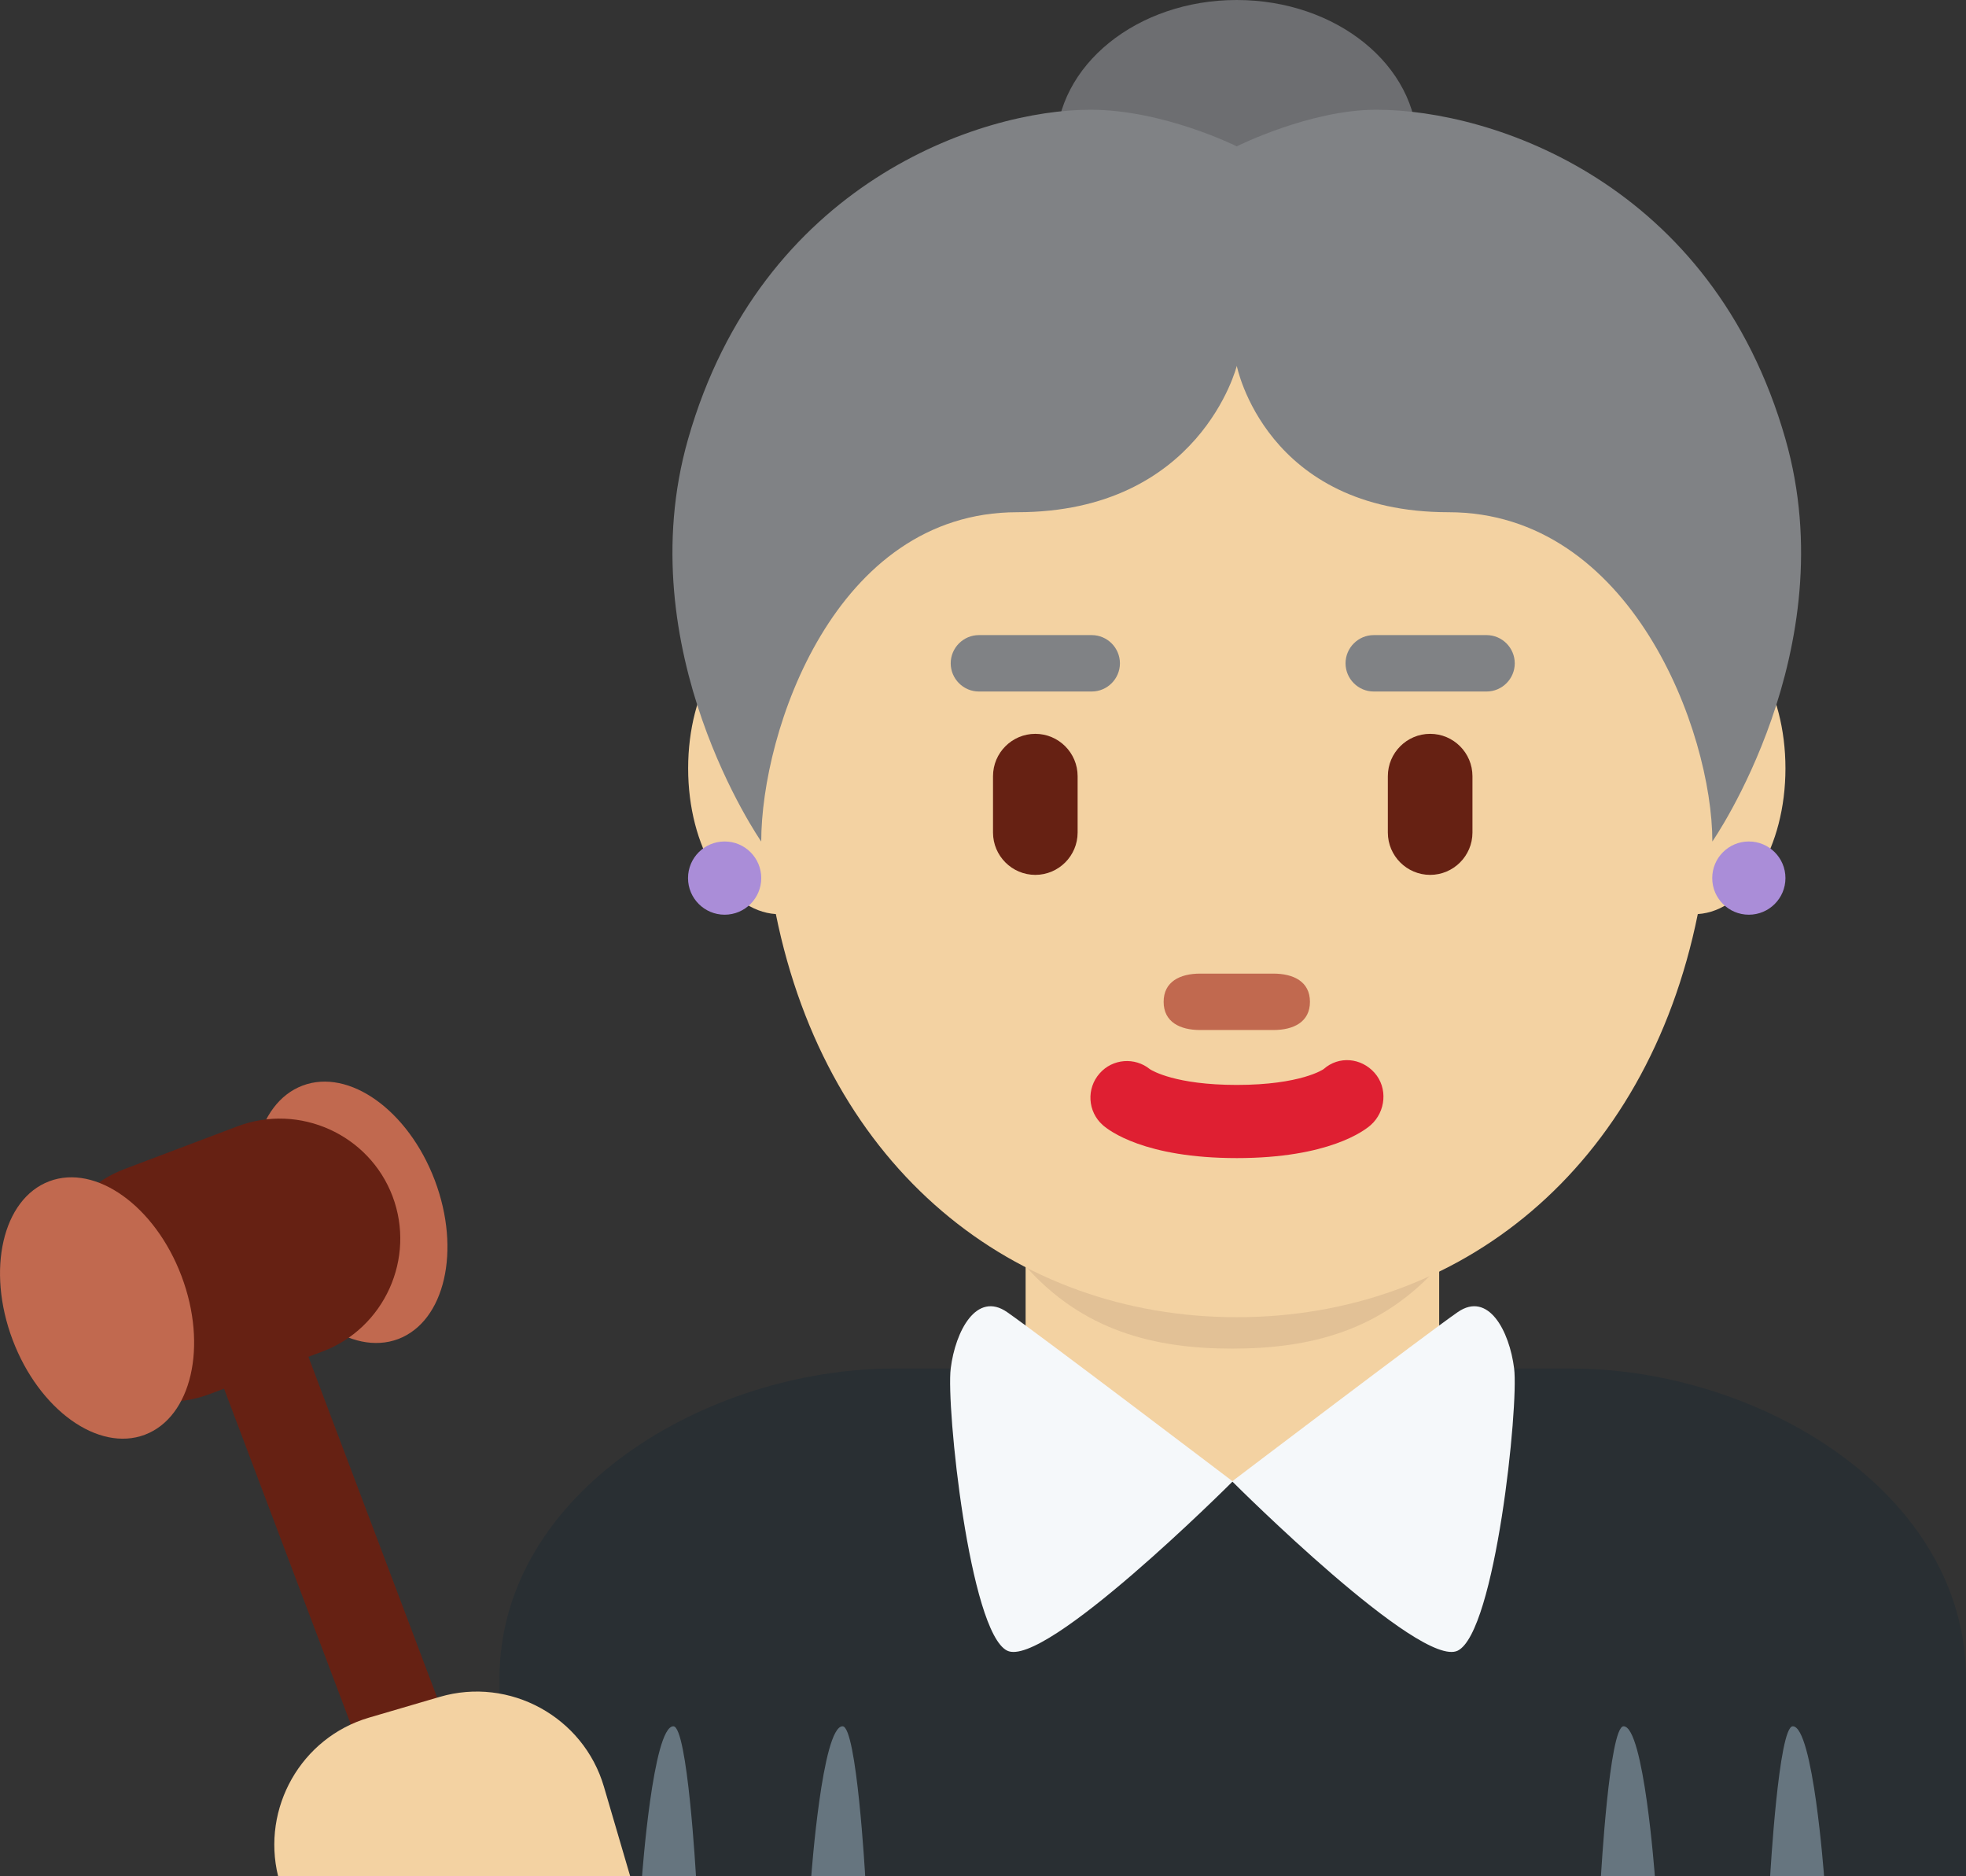 <?xml version="1.0" encoding="UTF-8" standalone="no"?>
<svg
   xmlns:dc="http://purl.org/dc/elements/1.1/"
   xmlns:cc="http://creativecommons.org/ns#"
   xmlns:rdf="http://www.w3.org/1999/02/22-rdf-syntax-ns#"
   xmlns:svg="http://www.w3.org/2000/svg"
   xmlns="http://www.w3.org/2000/svg"
   xmlns:sodipodi="http://sodipodi.sourceforge.net/DTD/sodipodi-0.dtd"
   xmlns:inkscape="http://www.inkscape.org/namespaces/inkscape"
   viewBox="0 0 34.855 33.257"
   id="svg2"
   version="1.1"
   inkscape:version="0.91 r13725"
   sodipodi:docname="1f469-1f3fc-200d-2696-fe0f.svg"
   width="34.855"
   height="33.257">
  <rect x="0" y="0" width="34.855" height="33.257" fill="#333333" stroke="none"/>
  <defs
     id="defs42" />
  <sodipodi:namedview
     pagecolor="#ffffff"
     bordercolor="#666666"
     borderopacity="1"
     objecttolerance="10"
     gridtolerance="10"
     guidetolerance="10"
     inkscape:pageopacity="0"
     inkscape:pageshadow="2"
     inkscape:window-width="640"
     inkscape:window-height="480"
     id="namedview40"
     showgrid="false"
     inkscape:zoom="6.5555556"
     inkscape:cx="17.854697"
     inkscape:cy="18"
     inkscape:window-x="0"
     inkscape:window-y="0"
     inkscape:window-maximized="0"
     inkscape:current-layer="svg2" />
  <path
     d="m 34.855,33.257 0,-3.5 c 0,-3.314 -3.685,-5.5 -7,-5.5 l -12,0 c -3.313,0 -7,2.186 -7,5.5 l 0,3.5 26,0 z"
     id="path4"
     inkscape:connector-curvature="0"
     style="fill:#292f33" />
  <path
     d="m 18.183,24.277 c 1.466,1.065 2.964,1.98 3.672,1.98 0.708,0 2.194,-0.915 3.66,-1.98 l 0,-3.205 -7.332,0 0,3.205 z"
     id="path6"
     inkscape:connector-curvature="0"
     style="fill:#f3d2a2" />
  <path
     d="m 18.176,22.436 c 1.023,1.155 2.291,1.468 3.669,1.468 1.379,0 2.647,-0.312 3.67,-1.468 l 0,-2.936 -7.339,0 0,2.936 z"
     id="path8"
     inkscape:connector-curvature="0"
     style="fill:#e2c196" />
  <path
     d="m 18.724,2.594 c 0,-1.433 1.434,-2.594 3.202,-2.594 1.768,0 3.202,1.161 3.202,2.594 0,1.433 -1.434,2.594 -3.202,2.594 -1.768,0 -3.202,-1.161 -3.202,-2.594"
     id="path10"
     inkscape:connector-curvature="0"
     style="fill:#6d6e71" />
  <path
     d="m 31.654,13.619 c 0,-1.388 -0.683,-2.511 -1.539,-2.581 -0.89,-4.841 -4.213,-8.444 -8.188,-8.444 -3.975,0 -7.299,3.603 -8.188,8.444 -0.857,0.07 -1.539,1.193 -1.539,2.581 0,1.396 0.691,2.527 1.555,2.583 0.913,4.516 4.22,7.145 8.172,7.145 3.952,0 7.259,-2.629 8.173,-7.145 0.862,-0.056 1.554,-1.187 1.554,-2.583"
     id="path12"
     inkscape:connector-curvature="0"
     style="fill:#f3d2a2" />
  <path
     d="m 21.926,20.527 c -1.634,0 -2.266,-0.488 -2.376,-0.586 -0.268,-0.238 -0.292,-0.648 -0.054,-0.916 0.229,-0.261 0.624,-0.291 0.892,-0.073 0.039,0.025 0.454,0.278 1.538,0.278 1.136,0 1.537,-0.277 1.541,-0.281 0.269,-0.238 0.665,-0.201 0.902,0.066 0.238,0.268 0.201,0.688 -0.067,0.926 -0.109,0.097 -0.743,0.586 -2.376,0.586"
     id="path14"
     inkscape:connector-curvature="0"
     style="fill:#df1f32" />
  <path
     d="m 22.575,18.257 -1.297,0 c -0.358,0 -0.648,-0.142 -0.648,-0.5 0,-0.358 0.291,-0.5 0.648,-0.5 l 1.297,0 c 0.358,0 0.649,0.142 0.649,0.5 0,0.358 -0.291,0.5 -0.649,0.5"
     id="path16"
     inkscape:connector-curvature="0"
     style="fill:#c1694f" />
  <path
     d="m 31.654,7.782 c -1.297,-4.54 -5.188,-5.837 -7.255,-5.837 -1.176,0 -2.473,0.649 -2.473,0.649 0,0 -1.297,-0.649 -2.594,-0.649 -1.945,0 -5.836,1.297 -7.133,5.837 -1.069,3.741 1.297,7.134 1.297,7.134 0,-1.946 1.297,-5.837 4.539,-5.837 3.243,0 3.892,-2.594 3.892,-2.594 0,0 0.51,2.594 3.753,2.594 3.242,0 4.678,3.891 4.678,5.837 -0.001,0 2.365,-3.393 1.296,-7.134"
     id="path18"
     inkscape:connector-curvature="0"
     style="fill:#808285" />
  <circle
     cx="31.005"
     cy="15.564"
     r="0.649"
     id="circle20"
     style="fill:#aa8dd8" />
  <circle
     cx="12.847"
     cy="15.564"
     r="0.649"
     id="circle22"
     style="fill:#aa8dd8" />
  <path
     d="m 19.355,12.257 -2,0 c -0.275,0 -0.5,-0.225 -0.5,-0.5 0,-0.275 0.225,-0.5 0.5,-0.5 l 2,0 c 0.275,0 0.5,0.225 0.5,0.5 0,0.275 -0.225,0.5 -0.5,0.5 m 7,0 -2,0 c -0.275,0 -0.5,-0.225 -0.5,-0.5 0,-0.275 0.225,-0.5 0.5,-0.5 l 2,0 c 0.275,0 0.5,0.225 0.5,0.5 0,0.275 -0.225,0.5 -0.5,0.5"
     id="path24"
     inkscape:connector-curvature="0"
     style="fill:#808285" />
  <path
     d="m 18.355,15.507 c -0.413,0 -0.75,-0.337 -0.75,-0.75 l 0,-1 c 0,-0.413 0.337,-0.75 0.75,-0.75 0.413,0 0.75,0.337 0.75,0.75 l 0,1 c 0,0.413 -0.337,0.75 -0.75,0.75 m 7,0 c -0.413,0 -0.75,-0.337 -0.75,-0.75 l 0,-1 c 0,-0.413 0.337,-0.75 0.75,-0.75 0.413,0 0.75,0.337 0.75,0.75 l 0,1 c 0,0.413 -0.337,0.75 -0.75,0.75"
     id="path26"
     inkscape:connector-curvature="0"
     style="fill:#662113" />
  <path
     d="m 26.844,24.257 c -0.083,-0.667 -0.458,-1.375 -1,-1 -0.543,0.376 -3.936,2.952 -3.995,2.996 -0.058,-0.044 -3.451,-2.62 -3.994,-2.996 -0.542,-0.375 -0.917,0.333 -1,1 -0.083,0.667 0.333,4.667 1,5 0.661,0.33 3.937,-2.937 3.995,-2.995 0.058,0.058 3.334,3.325 3.995,2.995 0.666,-0.333 1.082,-4.333 0.999,-5 z"
     id="path28"
     inkscape:connector-curvature="0"
     style="fill:#f5f8fa" />
  <path
     d="m 11.938,30.598 c 0.251,0 0.401,2.659 0.401,2.659 l -0.956,0 c 0,0 0.193,-2.659 0.555,-2.659 m 3,0 c 0.251,0 0.401,2.659 0.401,2.659 l -0.956,0 c 0,0 0.193,-2.659 0.555,-2.659 m 16.846,0 c -0.251,0 -0.401,2.659 -0.401,2.659 l 0.956,0 c -0.001,0 -0.194,-2.659 -0.555,-2.659 m -3,0 c -0.251,0 -0.401,2.659 -0.401,2.659 l 0.956,0 c -0.001,0 -0.194,-2.659 -0.555,-2.659"
     id="path30"
     inkscape:connector-curvature="0"
     style="fill:#66757f" />
  <path
     d="m 7.709,20.922 c 0.468,1.24 0.178,2.498 -0.649,2.812 -0.826,0.311 -1.876,-0.441 -2.345,-1.681 -0.468,-1.239 -0.178,-2.498 0.649,-2.811 0.826,-0.312 1.876,0.44 2.345,1.68"
     id="path32"
     inkscape:connector-curvature="0"
     style="fill:#c1694f" />
  <path
     d="m 8.947,33.257 -3.479,-9.208 0.25,-0.094 c 1.098,-0.415 1.656,-1.651 1.242,-2.75 -0.415,-1.097 -1.652,-1.656 -2.75,-1.241 l -1.995,0.754 c -1.098,0.413 -1.657,1.65 -1.242,2.749 0.414,1.098 1.652,1.656 2.749,1.241 l 0.25,-0.094 3.265,8.643 1.71,0 z"
     id="path34"
     inkscape:connector-curvature="0"
     style="fill:#662113" />
  <path
     d="m 3.218,22.618 c 0.468,1.24 0.178,2.498 -0.649,2.812 -0.826,0.312 -1.876,-0.44 -2.345,-1.681 -0.468,-1.239 -0.178,-2.498 0.649,-2.811 0.827,-0.312 1.877,0.44 2.345,1.68"
     id="path36"
     inkscape:connector-curvature="0"
     style="fill:#c1694f" />
  <path
     d="m 11.173,33.257 -0.466,-1.588 c -0.363,-1.239 -1.673,-1.955 -2.911,-1.592 l -1.255,0.368 c -1.205,0.354 -1.907,1.604 -1.61,2.812 l 6.242,0 z"
     id="path38"
     inkscape:connector-curvature="0"
     style="fill:#f3d2a2" />
</svg>
